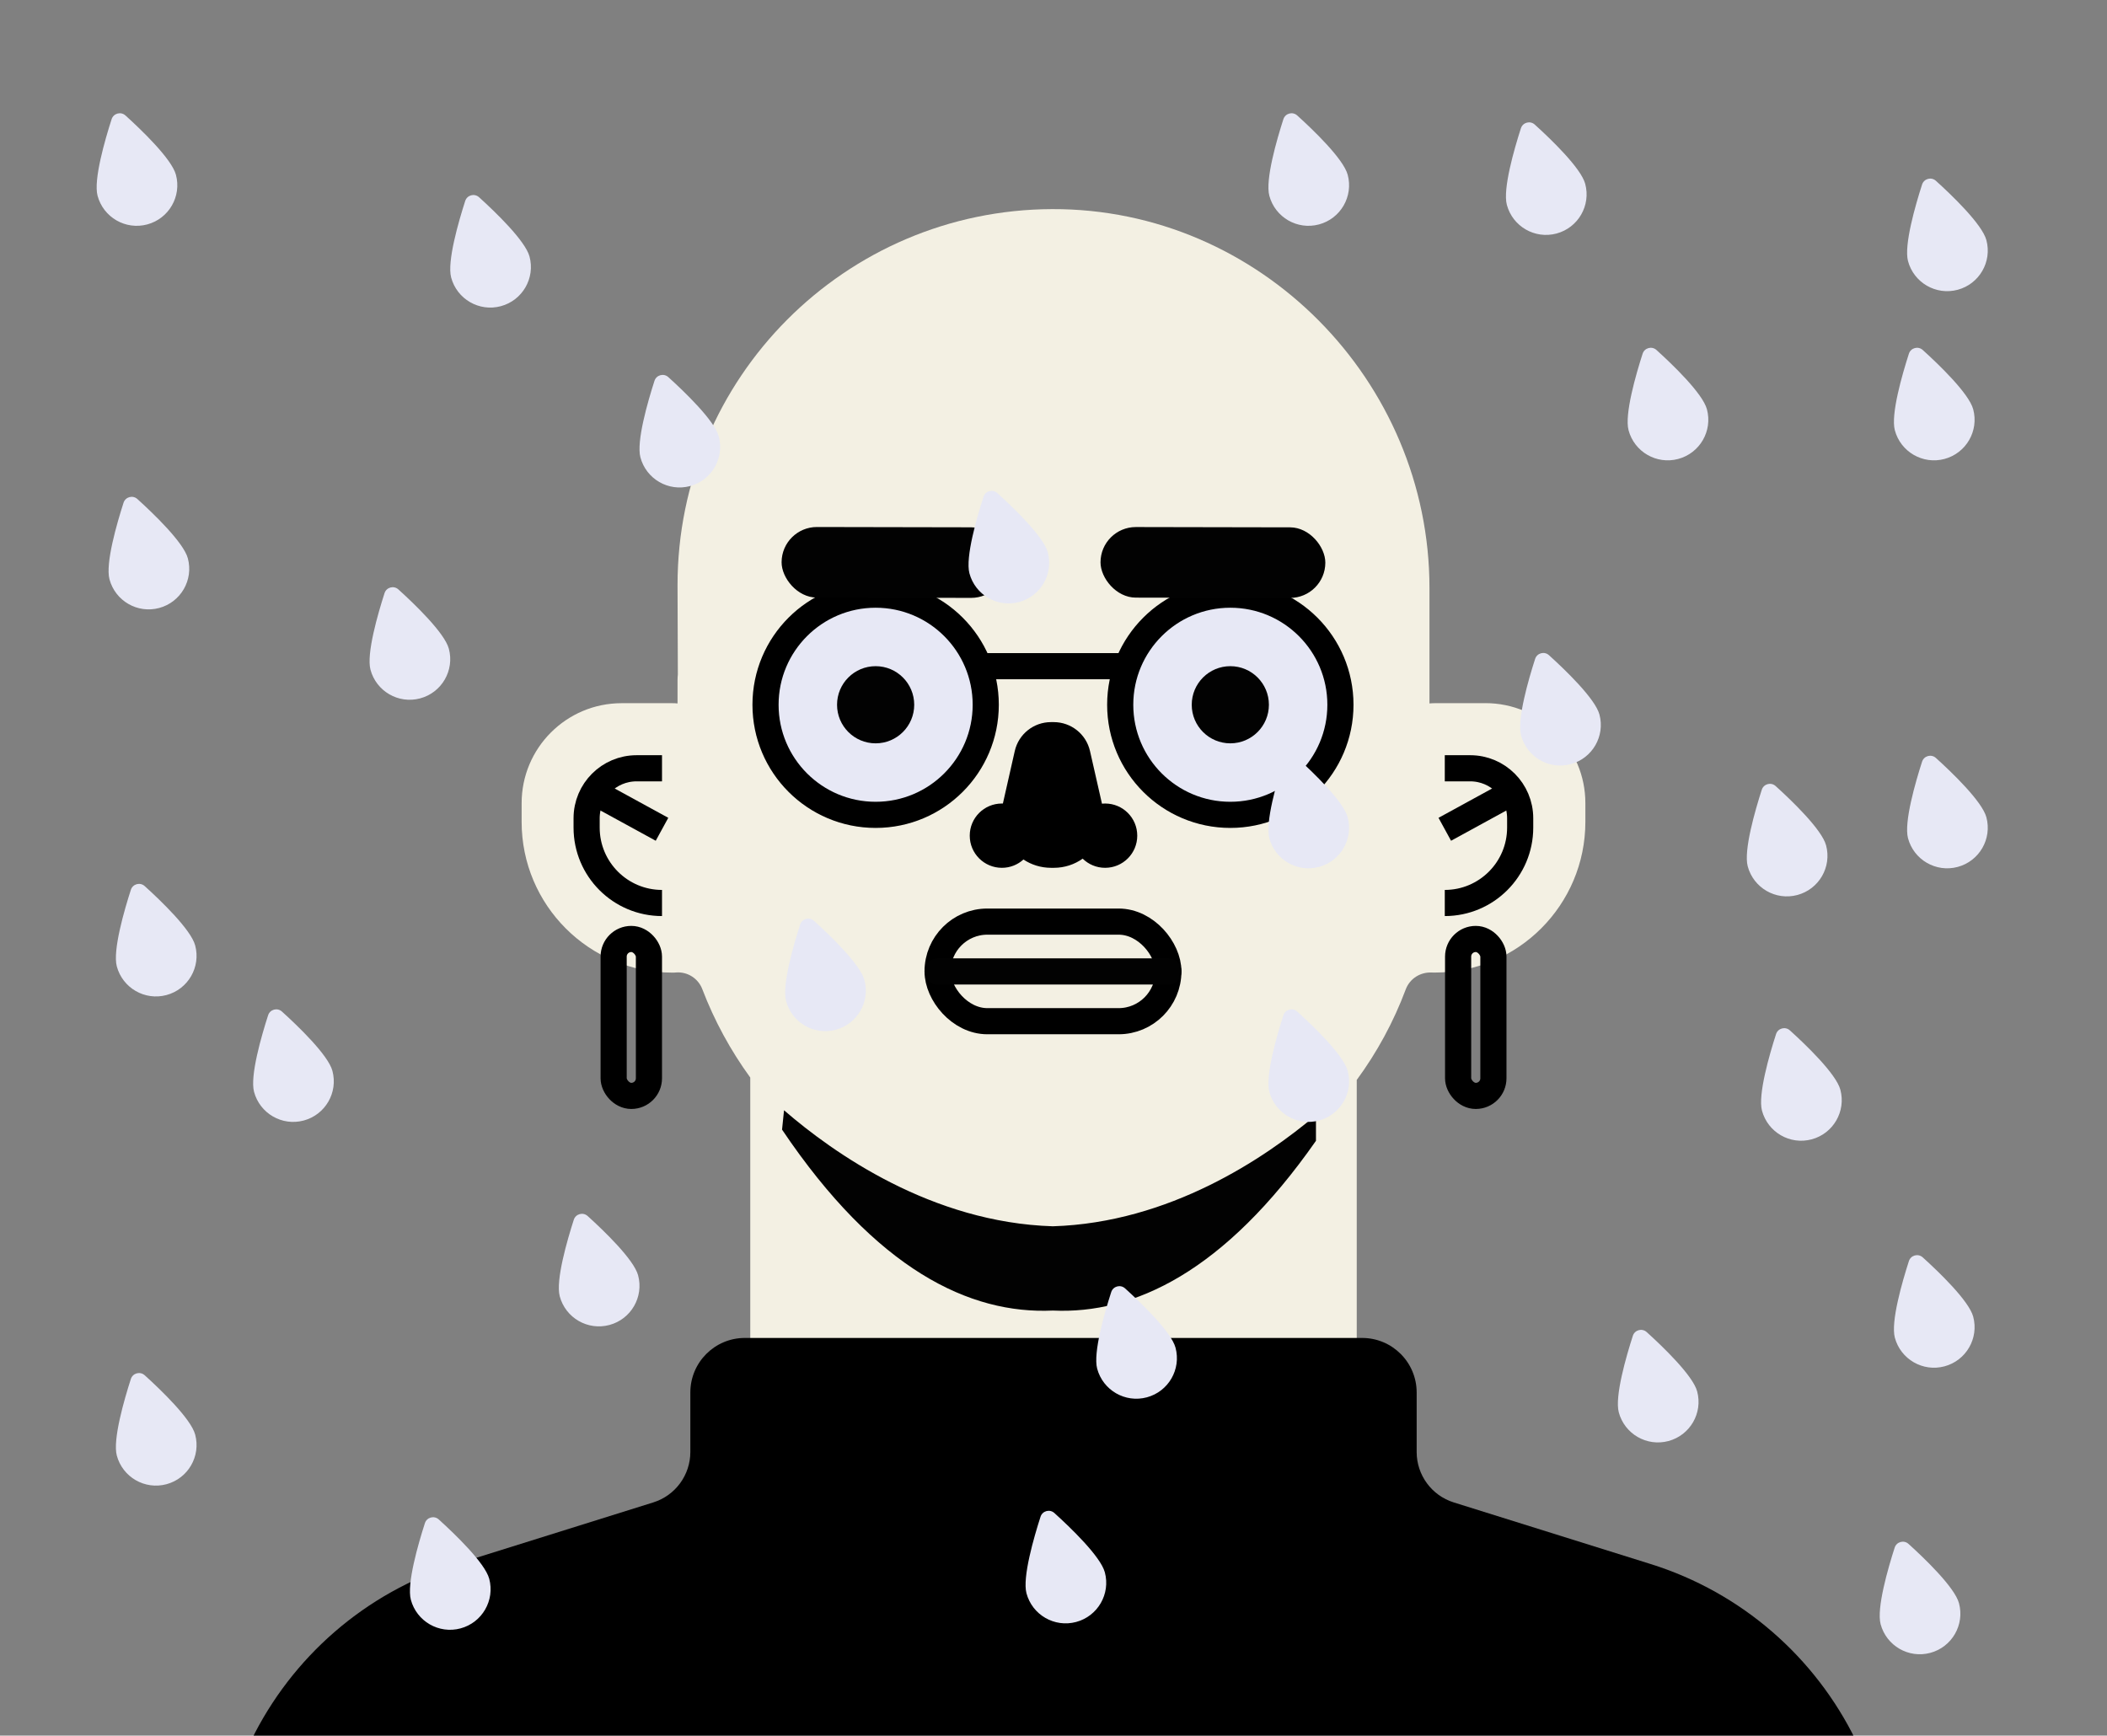 <?xml version="1.0" encoding="UTF-8"?><svg id="Layer_1" xmlns="http://www.w3.org/2000/svg" viewBox="0 0 403 332"><rect x="0" y="0" width="403" height="332" fill="#808080" stroke="none"/><defs><style>.cls-1{fill:#f3f0e3;}.cls-2,.cls-3{fill:#e7e8f5;}.cls-4{fill:#020202;}.cls-3,.cls-5,.cls-6{stroke-width:5px;}.cls-3,.cls-6{stroke:#000;stroke-miterlimit:10;}.cls-5{stroke:#020202;stroke-linecap:round;stroke-linejoin:round;}.cls-5,.cls-6{fill:none;}</style></defs><path class="cls-1" d="M284.1,134.51h-9.71c-.33,0-.66.02-.98.05v-22.09c0-39.7-32.48-72.61-72.18-72.47-39.59.14-71.64,32.28-71.64,71.91l.06,17.09c-.04.38-.06.76-.06,1.15v4.41c-.32-.04-.65-.05-.98-.05h-9.71c-10.57,0-19.13,8.57-19.13,19.13v3.57c0,15.93,12.91,28.84,28.84,28.84.23,0,.46,0,.68-.03,2.21-.17,4.25,1.13,5.04,3.2,2.31,6.05,5.41,11.73,9.17,16.9v71.13h116v-70.67c3.87-5.27,7.04-11.09,9.37-17.32.78-2.08,2.81-3.35,5.03-3.23.16,0,.32.01.49.01,7.96,0,15.17-3.23,20.39-8.45,5.22-5.22,8.45-12.43,8.45-20.39v-3.57c0-10.56-8.56-19.13-19.13-19.13Z"/><rect class="cls-6" x="179.33" y="176.29" width="44.14" height="19.05" rx="9.52" ry="9.52"/><line class="cls-5" x1="179.33" y1="185.82" x2="223.47" y2="185.82"/><path d="M211.37,153.7c-.2,0-.4.01-.6.03l-2.29-10.07c-.74-3.24-3.62-5.53-6.94-5.53h-.52c-3.32,0-6.2,2.3-6.93,5.54l-2.27,10.03c-.06,0-.13,0-.19,0-3.4,0-6.15,2.75-6.15,6.15s2.75,6.15,6.15,6.15c1.59,0,3.03-.6,4.12-1.59,1.51,1,3.32,1.59,5.3,1.59h.52c2.08,0,3.97-.66,5.51-1.75,1.11,1.08,2.62,1.75,4.29,1.75,3.4,0,6.15-2.75,6.15-6.15s-2.75-6.15-6.15-6.15Z"/><path class="cls-6" d="M126.62,146.96h-4.86c-5.28,0-9.56,4.28-9.56,9.56v1.79c0,7.96,6.46,14.42,14.42,14.42h0"/><line class="cls-6" x1="126.62" y1="158.63" x2="113.13" y2="151.25"/><path class="cls-6" d="M276.34,146.96h4.86c5.28,0,9.56,4.28,9.56,9.56v1.79c0,7.96-6.46,14.42-14.42,14.42h0"/><line class="cls-6" x1="276.34" y1="158.63" x2="289.83" y2="151.25"/><line class="cls-6" x1="185.98" y1="127.43" x2="218.66" y2="127.43"/><path d="M355,333H48c7.78-15.99,21.86-28.38,39.31-33.83l37.64-11.78c4.22-1.32,7.09-5.23,7.09-9.65v-11.38c0-5.76,4.67-10.43,10.42-10.43h118.07c5.76,0,10.43,4.67,10.43,10.43v11.38c0,4.42,2.87,8.33,7.09,9.65l37.64,11.78c17.44,5.45,31.53,17.84,39.31,33.83Z"/><rect class="cls-6" x="278.89" y="179.61" width="6.75" height="30.02" rx="3.37" ry="3.37"/><rect class="cls-6" x="117.37" y="179.61" width="6.75" height="30.02" rx="3.37" ry="3.37"/><path class="cls-4" d="M201.37,234.57c-23.12-.71-41.91-13.97-51.41-22.19-.12,1.23-.25,2.47-.38,3.7,18.04,26.79,35.88,35.35,51.8,34.61,15.48.72,32.78-7.37,50.32-32.47v-4.92c-9.79,8.26-28.05,20.59-50.33,21.27Z"/><circle class="cls-3" cx="167.48" cy="134.81" r="21.06"/><circle class="cls-4" cx="167.48" cy="134.81" r="7.38"/><circle class="cls-3" cx="235.32" cy="134.81" r="21.06"/><circle class="cls-4" cx="235.32" cy="134.81" r="7.38"/><rect class="cls-4" x="210.5" y="100.83" width="43" height="13.5" rx="6.75" ry="6.75" transform="translate(.2 -.43) rotate(.11)"/><rect class="cls-4" x="149.5" y="100.83" width="43" height="13.5" rx="6.75" ry="6.75" transform="translate(.2 -.32) rotate(.11)"/><path class="cls-2" d="M303.2,35.17c1.11,4.14-1.35,8.39-5.49,9.5-4.14,1.11-8.39-1.35-9.5-5.49-.81-3.03,1.43-10.73,2.69-14.64.36-1.13,1.77-1.51,2.65-.71,3.05,2.76,8.84,8.31,9.65,11.34Z"/><path class="cls-2" d="M377.41,78.29c1.11,4.14-1.35,8.39-5.49,9.5-4.14,1.11-8.39-1.35-9.5-5.49-.81-3.03,1.43-10.73,2.69-14.64.36-1.13,1.77-1.51,2.65-.71,3.05,2.76,8.84,8.31,9.65,11.34Z"/><path class="cls-2" d="M352,208.44c1.11,4.14-1.35,8.39-5.49,9.5-4.14,1.11-8.39-1.35-9.5-5.49-.81-3.03,1.43-10.73,2.69-14.64.36-1.13,1.77-1.51,2.65-.71,3.05,2.76,8.84,8.31,9.65,11.34Z"/><path class="cls-2" d="M211.32,300.76c1.11,4.14-1.35,8.39-5.49,9.5-4.14,1.11-8.39-1.35-9.5-5.49-.81-3.03,1.43-10.73,2.69-14.64.36-1.13,1.77-1.51,2.65-.71,3.05,2.76,8.84,8.31,9.65,11.34Z"/><path class="cls-2" d="M377.41,251.86c1.11,4.14-1.35,8.39-5.49,9.5-4.14,1.11-8.39-1.35-9.5-5.49-.81-3.03,1.43-10.73,2.69-14.64.36-1.13,1.77-1.51,2.65-.71,3.05,2.76,8.84,8.31,9.65,11.34Z"/><path class="cls-2" d="M324.61,266.15c1.11,4.14-1.35,8.39-5.49,9.5-4.14,1.11-8.39-1.35-9.5-5.49-.81-3.03,1.43-10.73,2.69-14.64.36-1.13,1.77-1.51,2.65-.71,3.05,2.76,8.84,8.31,9.65,11.34Z"/><path class="cls-2" d="M257.77,204.84c1.11,4.14-1.35,8.39-5.49,9.5-4.14,1.11-8.39-1.35-9.5-5.49-.81-3.03,1.43-10.73,2.69-14.64.36-1.13,1.77-1.51,2.65-.71,3.05,2.76,8.84,8.31,9.65,11.34Z"/><path class="cls-2" d="M305.92,136.67c1.11,4.14-1.35,8.39-5.49,9.5s-8.39-1.35-9.5-5.49c-.81-3.03,1.43-10.73,2.69-14.64.36-1.13,1.77-1.51,2.65-.71,3.05,2.76,8.84,8.31,9.65,11.34Z"/><path class="cls-2" d="M33.65,33.43c1.11,4.14-1.35,8.39-5.49,9.5-4.14,1.11-8.39-1.35-9.5-5.49-.81-3.03,1.43-10.73,2.69-14.64.36-1.13,1.77-1.51,2.65-.71,3.05,2.76,8.84,8.31,9.65,11.34Z"/><path class="cls-2" d="M85.85,124.09c1.11,4.14-1.35,8.39-5.49,9.5-4.14,1.11-8.39-1.35-9.5-5.49-.81-3.03,1.43-10.73,2.69-14.64.36-1.13,1.77-1.51,2.65-.71,3.05,2.76,8.84,8.31,9.65,11.34Z"/><path class="cls-2" d="M101.28,49.07c1.11,4.14-1.35,8.39-5.49,9.5-4.14,1.11-8.39-1.35-9.5-5.49-.81-3.03,1.43-10.73,2.69-14.64.36-1.13,1.77-1.51,2.65-.71,3.05,2.76,8.84,8.31,9.65,11.34Z"/><path class="cls-2" d="M35.93,106.8c1.11,4.14-1.35,8.39-5.49,9.5-4.14,1.11-8.39-1.35-9.5-5.49-.81-3.03,1.43-10.73,2.69-14.64.36-1.13,1.77-1.51,2.65-.71,3.05,2.76,8.84,8.31,9.65,11.34Z"/><path class="cls-2" d="M63.58,204.84c1.11,4.14-1.35,8.39-5.49,9.5-4.14,1.11-8.39-1.35-9.5-5.49-.81-3.03,1.43-10.73,2.69-14.64.36-1.13,1.77-1.51,2.65-.71,3.05,2.76,8.84,8.31,9.65,11.34Z"/><path class="cls-2" d="M224.84,257.79c1.11,4.14-1.35,8.39-5.49,9.5-4.14,1.11-8.39-1.35-9.5-5.49-.81-3.03,1.43-10.73,2.69-14.64.36-1.13,1.77-1.51,2.65-.71,3.05,2.76,8.84,8.31,9.65,11.34Z"/><path class="cls-2" d="M374.69,306.67c1.11,4.14-1.35,8.39-5.49,9.5-4.14,1.11-8.39-1.35-9.5-5.49-.81-3.03,1.43-10.73,2.69-14.64.36-1.13,1.77-1.51,2.65-.71,3.05,2.76,8.84,8.31,9.65,11.34Z"/><path class="cls-2" d="M37.33,274.41c1.11,4.14-1.35,8.39-5.49,9.5s-8.39-1.35-9.5-5.49c-.81-3.03,1.43-10.73,2.69-14.64.36-1.13,1.77-1.51,2.65-.71,3.05,2.76,8.84,8.31,9.65,11.34Z"/><path class="cls-2" d="M165.34,187.48c1.11,4.14-1.35,8.39-5.49,9.5-4.14,1.11-8.39-1.35-9.5-5.49-.81-3.03,1.43-10.73,2.69-14.64.36-1.13,1.77-1.51,2.65-.71,3.05,2.76,8.84,8.31,9.65,11.34Z"/><path class="cls-2" d="M137.48,83.48c1.11,4.14-1.35,8.39-5.49,9.5-4.14,1.11-8.39-1.35-9.5-5.49-.81-3.03,1.43-10.73,2.69-14.64.36-1.13,1.77-1.51,2.65-.71,3.05,2.76,8.84,8.31,9.65,11.34Z"/><path class="cls-2" d="M200.41,105.66c1.11,4.14-1.35,8.39-5.49,9.5-4.14,1.11-8.39-1.35-9.5-5.49-.81-3.03,1.43-10.73,2.69-14.64.36-1.13,1.77-1.51,2.65-.71,3.05,2.76,8.84,8.31,9.65,11.34Z"/><path class="cls-2" d="M257.77,156.33c1.11,4.14-1.35,8.39-5.49,9.5s-8.39-1.35-9.5-5.49c-.81-3.03,1.43-10.73,2.69-14.64.36-1.13,1.77-1.51,2.65-.71,3.05,2.76,8.84,8.31,9.65,11.34Z"/><path class="cls-2" d="M257.77,33.43c1.11,4.14-1.35,8.39-5.49,9.5-4.14,1.11-8.39-1.35-9.5-5.49-.81-3.03,1.43-10.73,2.69-14.64.36-1.13,1.77-1.51,2.65-.71,3.05,2.76,8.84,8.31,9.65,11.34Z"/><path class="cls-2" d="M379.93,45.93c1.11,4.14-1.35,8.39-5.49,9.5-4.14,1.11-8.39-1.35-9.5-5.49-.81-3.03,1.43-10.73,2.69-14.64.36-1.13,1.77-1.51,2.65-.71,3.05,2.76,8.84,8.31,9.65,11.34Z"/><path class="cls-2" d="M326.48,78.29c1.11,4.14-1.35,8.39-5.49,9.5-4.14,1.11-8.39-1.35-9.5-5.49-.81-3.03,1.43-10.73,2.69-14.64.36-1.13,1.77-1.51,2.65-.71,3.05,2.76,8.84,8.31,9.65,11.34Z"/><path class="cls-2" d="M379.93,156.33c1.11,4.14-1.35,8.39-5.49,9.5s-8.39-1.35-9.5-5.49c-.81-3.03,1.43-10.73,2.69-14.64.36-1.13,1.77-1.51,2.65-.71,3.05,2.76,8.84,8.31,9.65,11.34Z"/><path class="cls-2" d="M349.27,161.7c1.11,4.14-1.35,8.39-5.49,9.5-4.14,1.11-8.39-1.35-9.5-5.49-.81-3.03,1.43-10.73,2.69-14.64.36-1.13,1.77-1.51,2.65-.71,3.05,2.76,8.84,8.31,9.65,11.34Z"/><path class="cls-2" d="M37.33,180.84c1.11,4.14-1.35,8.39-5.49,9.5-4.14,1.11-8.39-1.35-9.5-5.49-.81-3.03,1.43-10.73,2.69-14.64.36-1.13,1.77-1.51,2.65-.71,3.05,2.76,8.84,8.31,9.65,11.34Z"/><path class="cls-2" d="M122.05,243.95c1.11,4.14-1.35,8.39-5.49,9.5-4.14,1.11-8.39-1.35-9.5-5.49-.81-3.03,1.43-10.73,2.69-14.64.36-1.13,1.77-1.51,2.65-.71,3.05,2.76,8.84,8.31,9.65,11.34Z"/><path class="cls-2" d="M93.57,301.99c1.11,4.14-1.35,8.39-5.49,9.5-4.14,1.11-8.39-1.35-9.5-5.49-.81-3.03,1.43-10.73,2.69-14.64.36-1.13,1.77-1.51,2.65-.71,3.05,2.76,8.84,8.31,9.65,11.34Z"/></svg>